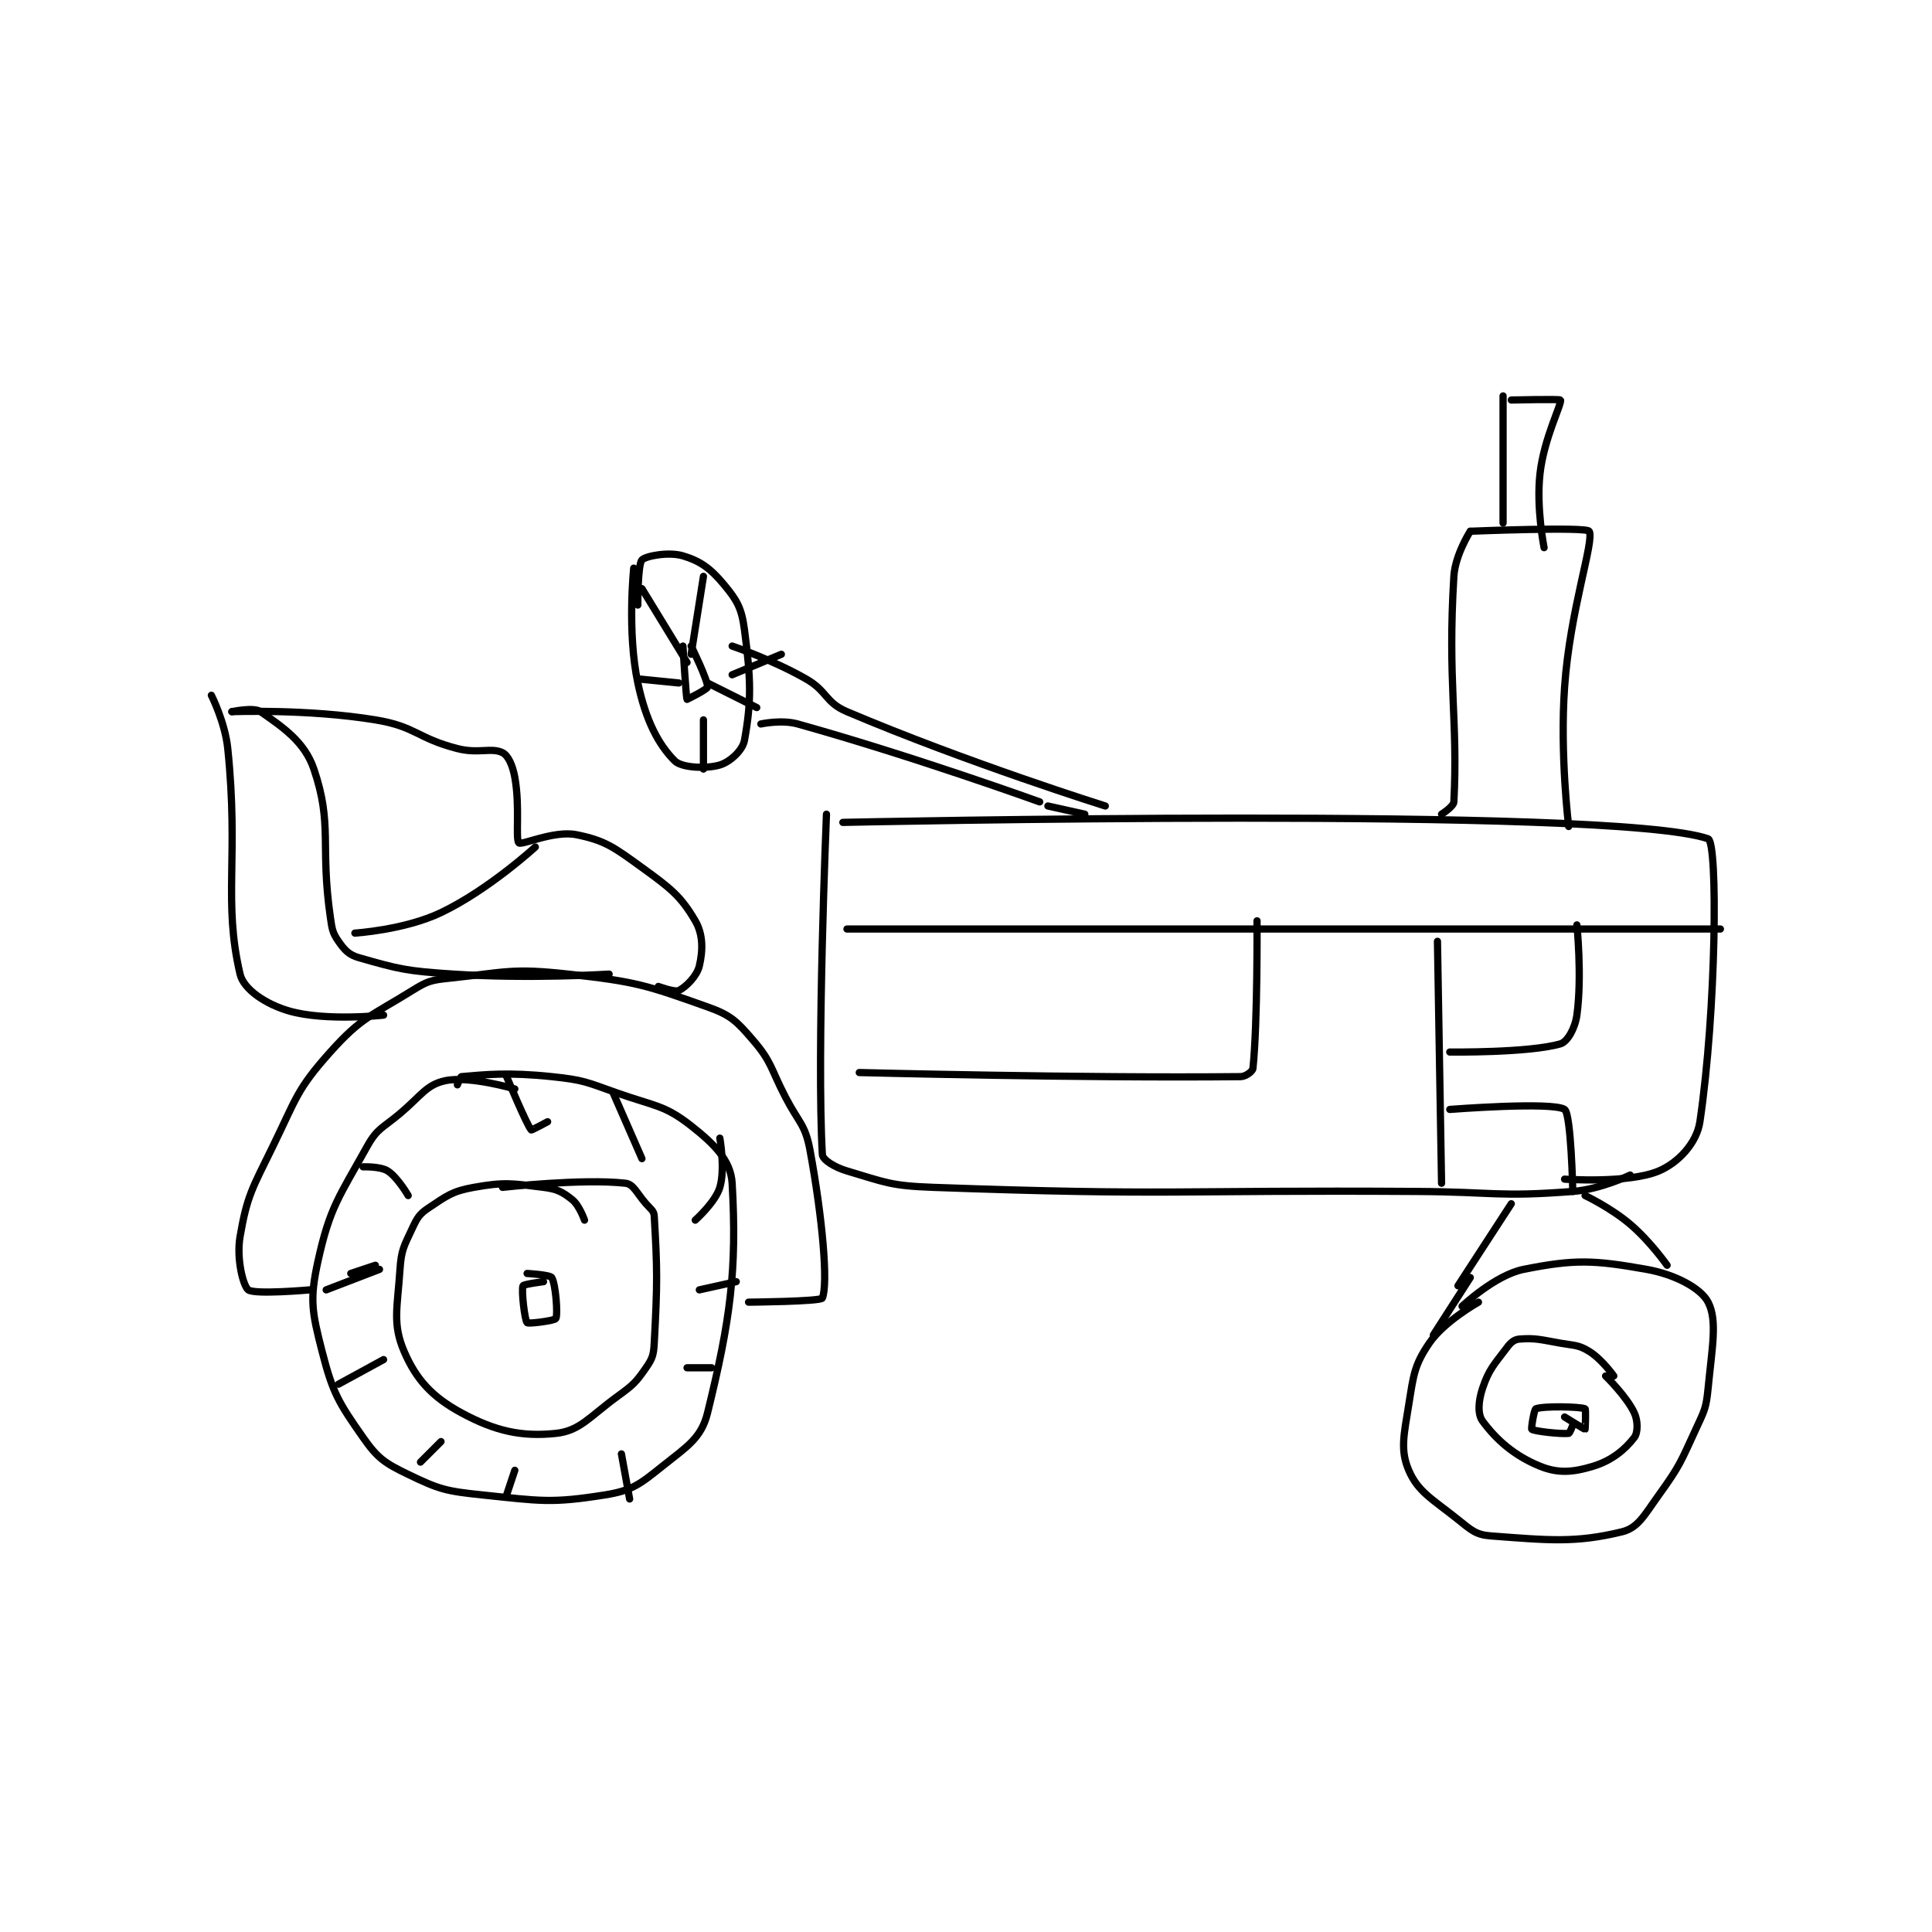 <?xml version="1.0" encoding="utf-8"?>
<!DOCTYPE svg PUBLIC "-//W3C//DTD SVG 1.1//EN" "http://www.w3.org/Graphics/SVG/1.1/DTD/svg11.dtd">
<svg viewBox="0 0 800 800" preserveAspectRatio="xMinYMin meet" xmlns="http://www.w3.org/2000/svg" version="1.1">
<g fill="none" stroke="black" stroke-linecap="round" stroke-linejoin="round" stroke-width="1.766">
<g transform="translate(87.52,163.942) scale(1.698) translate(-30,-36)">
<path id="0" d="M121 237 C121 237 119.749 233.399 118 232 C115.651 230.121 114.343 229.418 111 229 C103.294 228.037 101.516 227.658 94 229 C88.742 229.939 87.439 231.04 83 234 C80.729 235.514 80.222 236.381 79 239 C76.971 243.347 76.319 244.211 76 249 C75.376 258.358 74.122 262.285 77 269 C79.958 275.902 83.9 280.162 91 284 C99.254 288.462 105.698 289.874 114 289 C119.891 288.38 122.163 284.973 129 280 C132.837 277.209 133.513 276.592 136 273 C137.55 270.761 137.844 269.891 138 267 C138.793 252.328 138.762 248.961 138 236 C137.923 234.696 137.154 234.319 136 233 C133.722 230.396 132.948 228.223 131 228 C120.553 226.806 101 229 101 229 "/>
<path id="1" d="M111 252 C111 252 106.153 252.618 106 253 C105.562 254.094 106.413 261.413 107 262 C107.352 262.352 113.725 261.504 114 261 C114.54 260.011 113.959 252.506 113 251 C112.566 250.318 107 250 107 250 "/>
<path id="2" d="M104 205 C104 205 92.958 201.723 87 203 C82.429 203.98 81.126 206.684 76 211 C71.741 214.586 70.456 214.579 68 219 C61.158 231.315 58.902 233.808 56 247 C53.937 256.378 54.534 259.36 57 269 C59.61 279.204 61.036 281.48 67 290 C70.557 295.082 72.294 296.245 78 299 C85.591 302.664 87.17 303.08 96 304 C110.303 305.49 112.874 306.088 126 304 C132.613 302.948 134.498 301.402 140 297 C146.007 292.194 149.476 290.186 151 284 C156.576 261.369 158.21 249.169 157 228 C156.683 222.458 152.625 218.419 147 214 C140.495 208.889 138.12 209.219 129 206 C121.374 203.308 120.88 202.829 113 202 C102.443 200.889 96.716 201.503 91 202 C90.695 202.026 90 204 90 204 "/>
<path id="3" d="M102 202 C102 202 106.922 213.815 108 215 C108.096 215.105 112 213 112 213 "/>
<path id="4" d="M128 206 L135 222 "/>
<path id="5" d="M154 217 C154 217 155.338 224.541 154 229 C152.908 232.641 148 237 148 237 "/>
<path id="6" d="M158 252 L149 254 "/>
<path id="7" d="M152 273 L146 273 "/>
<path id="8" d="M132 305 L130 294 "/>
<path id="9" d="M102 304 L104 298 "/>
<path id="10" d="M81 296 L86 291 "/>
<path id="11" d="M61 277 L72 271 "/>
<path id="12" d="M64 250 L70 248 "/>
<path id="13" d="M58 254 L71 249 "/>
<path id="14" d="M67 224 C67 224 71.176 223.839 73 225 C75.424 226.543 78 231 78 231 "/>
<path id="15" d="M54 254 C54 254 40.57 255.201 39 254 C37.75 253.044 36.072 246.414 37 241 C38.714 231.002 39.987 229.253 45 219 C50.773 207.191 50.793 205.172 59 196 C66.599 187.507 68.957 187.234 79 181 C82.722 178.69 83.58 178.465 88 178 C101.809 176.546 103.228 175.47 117 177 C133.633 178.848 135.897 179.63 151 185 C156.675 187.018 158.044 188.42 162 193 C166.726 198.472 166.306 199.875 170 207 C173.28 213.325 174.822 213.585 176 220 C179.054 236.628 180.431 252.469 179 256 C178.659 256.842 161 257 161 257 "/>
<path id="16" d="M30 109 C30 109 33.337 115.559 34 122 C36.734 148.56 32.826 159.19 37 177 C37.885 180.777 43.389 184.397 49 186 C57.966 188.562 72 187 72 187 "/>
<path id="17" d="M35 113 C35 113 40.342 111.839 42 113 C47.401 116.781 52.718 120.287 55 127 C59.629 140.615 56.496 145.476 59 163 C59.43 166.012 59.529 166.899 61 169 C62.49 171.129 63.501 172.286 66 173 C75.823 175.807 77.589 176.252 89 177 C107.64 178.222 127 177 127 177 "/>
<path id="18" d="M35 113 C35 113 53.459 112.293 70 115 C79.901 116.62 80.083 119.441 90 122 C95.12 123.321 98.321 121.66 101 123 C102.398 123.699 103.469 126.079 104 129 C105.313 136.222 104.098 144.158 105 145 C105.687 145.641 113.572 141.915 119 143 C126.024 144.405 128.214 146.086 135 151 C141.979 156.054 144.499 157.998 148 164 C149.97 167.378 149.874 171.284 149 175 C148.417 177.477 145.745 180.127 144 181 C143.018 181.491 139 180 139 180 "/>
<path id="19" d="M109 146 C109 146 97.628 156.45 86 162 C77.123 166.237 65 167 65 167 "/>
<path id="20" d="M180 138 C180 138 177.583 196.345 179 221 C179.074 222.292 181.953 224.097 185 225 C194.409 227.788 195.611 228.626 206 229 C263.996 231.086 265.001 229.622 324 230 C342.998 230.122 343.832 231.398 362 230 C368.841 229.474 376 226 376 226 "/>
<path id="21" d="M184 140 C184 140 371.809 135.9 395 144 C397.413 144.843 397.007 185.95 393 213 C392.22 218.263 387.644 223.03 383 225 C375.662 228.113 360 227 360 227 "/>
<path id="22" d="M347 233 L334 253 "/>
<path id="23" d="M365 231 C365 231 371.258 233.969 376 238 C380.896 242.161 385 248 385 248 "/>
<path id="24" d="M335 258 C335 258 343.033 250.393 350 249 C362.441 246.512 367.12 246.71 380 249 C387.051 250.254 393.262 253.639 395 257 C397.317 261.479 395.965 268.031 395 278 C394.527 282.885 394.113 283.421 392 288 C388.259 296.107 388.134 296.869 383 304 C379.464 308.91 377.948 312.037 374 313 C362.63 315.773 356.026 315.052 342 314 C338.353 313.726 337.242 312.593 334 310 C327.748 304.999 324.261 303.276 322 298 C319.89 293.076 320.806 289.402 322 282 C323.18 274.687 323.339 272.384 327 267 C330.614 261.686 339 257 339 257 "/>
<path id="25" d="M372 275 C372 275 369.087 270.899 366 269 C363.379 267.387 362.509 267.619 359 267 C354.144 266.143 352.875 265.702 349 266 C347.768 266.095 346.924 266.768 346 268 C342.847 272.204 341.553 273.342 340 278 C338.965 281.105 338.75 284.304 340 286 C343.33 290.52 347.678 294.424 354 297 C358.447 298.812 362.078 298.498 367 297 C371.593 295.602 374.803 292.857 377 290 C377.897 288.833 377.92 285.972 377 284 C375.119 279.969 370 275 370 275 "/>
<path id="26" d="M360 285 C360 285 364.904 288.039 365 288 C365.051 287.98 365.222 283.092 365 283 C363.722 282.467 354.87 282.281 353 283 C352.545 283.175 351.817 287.862 352 288 C352.651 288.488 359.005 289.2 361 289 C361.269 288.973 362 287 362 287 "/>
<path id="27" d="M337 251 L328 265 "/>
<path id="28" d="M185 166 L398 166 "/>
<path id="29" d="M188 201 C188 201 242.246 202.404 281 202 C282.259 201.987 283.925 200.713 284 200 C285.169 188.891 285 164 285 164 "/>
<path id="30" d="M329 169 L330 228 "/>
<path id="31" d="M332 196 C332 196 351.273 196.243 359 194 C360.69 193.509 362.554 190.233 363 187 C364.299 177.581 363 165 363 165 "/>
<path id="32" d="M332 210 C332 210 357.071 208.047 360 210 C361.604 211.069 362 230 362 230 "/>
<path id="33" d="M337 69 C337 69 333.319 74.731 333 80 C331.438 105.775 334.034 115.018 333 135 C332.941 136.146 330 138 330 138 "/>
<path id="34" d="M337 69 C337 69 365.308 67.856 366 69 C367.356 71.24 361.305 88.212 360 107 C358.848 123.594 361 141 361 141 "/>
<path id="35" d="M345 36 L345 67 "/>
<path id="36" d="M347 37 C347 37 358.894 36.728 359 37 C359.364 37.935 354.965 46.313 354 55 C353.07 63.375 355 73 355 73 "/>
<path id="37" d="M164 116 C164 116 169.024 114.889 173 116 C201.407 123.937 232 135 232 135 "/>
<path id="38" d="M157 97 C157 97 166.768 100.296 175 105 C180.314 108.037 179.618 110.714 185 113 C214.235 125.415 248 136 248 136 "/>
<path id="39" d="M234 136 L243 138 "/>
<path id="40" d="M133 78 C133 78 131.358 93.583 134 106 C135.959 115.205 139.02 121.02 143 125 C144.706 126.706 150.686 126.975 154 126 C156.403 125.293 159.545 122.5 160 120 C161.731 110.479 161.593 105.107 160 93 C159.312 87.772 158.229 85.875 155 82 C151.735 78.082 149.289 76.287 145 75 C141.562 73.969 135.895 75.023 135 76 C133.951 77.145 134 87 134 87 "/>
<path id="41" d="M145 97 C145 97 145.771 109.618 146 110 C146 110 150.957 107.565 151 107 C151.125 105.382 147 97 147 97 "/>
<path id="42" d="M150 80 L147 99 "/>
<path id="43" d="M135 83 L146 101 "/>
<path id="44" d="M134 105 L144 106 "/>
<path id="45" d="M150 115 L150 127 "/>
<path id="46" d="M151 106 L163 112 "/>
<path id="47" d="M157 104 L169 99 "/>
</g>
</g>
</svg>
